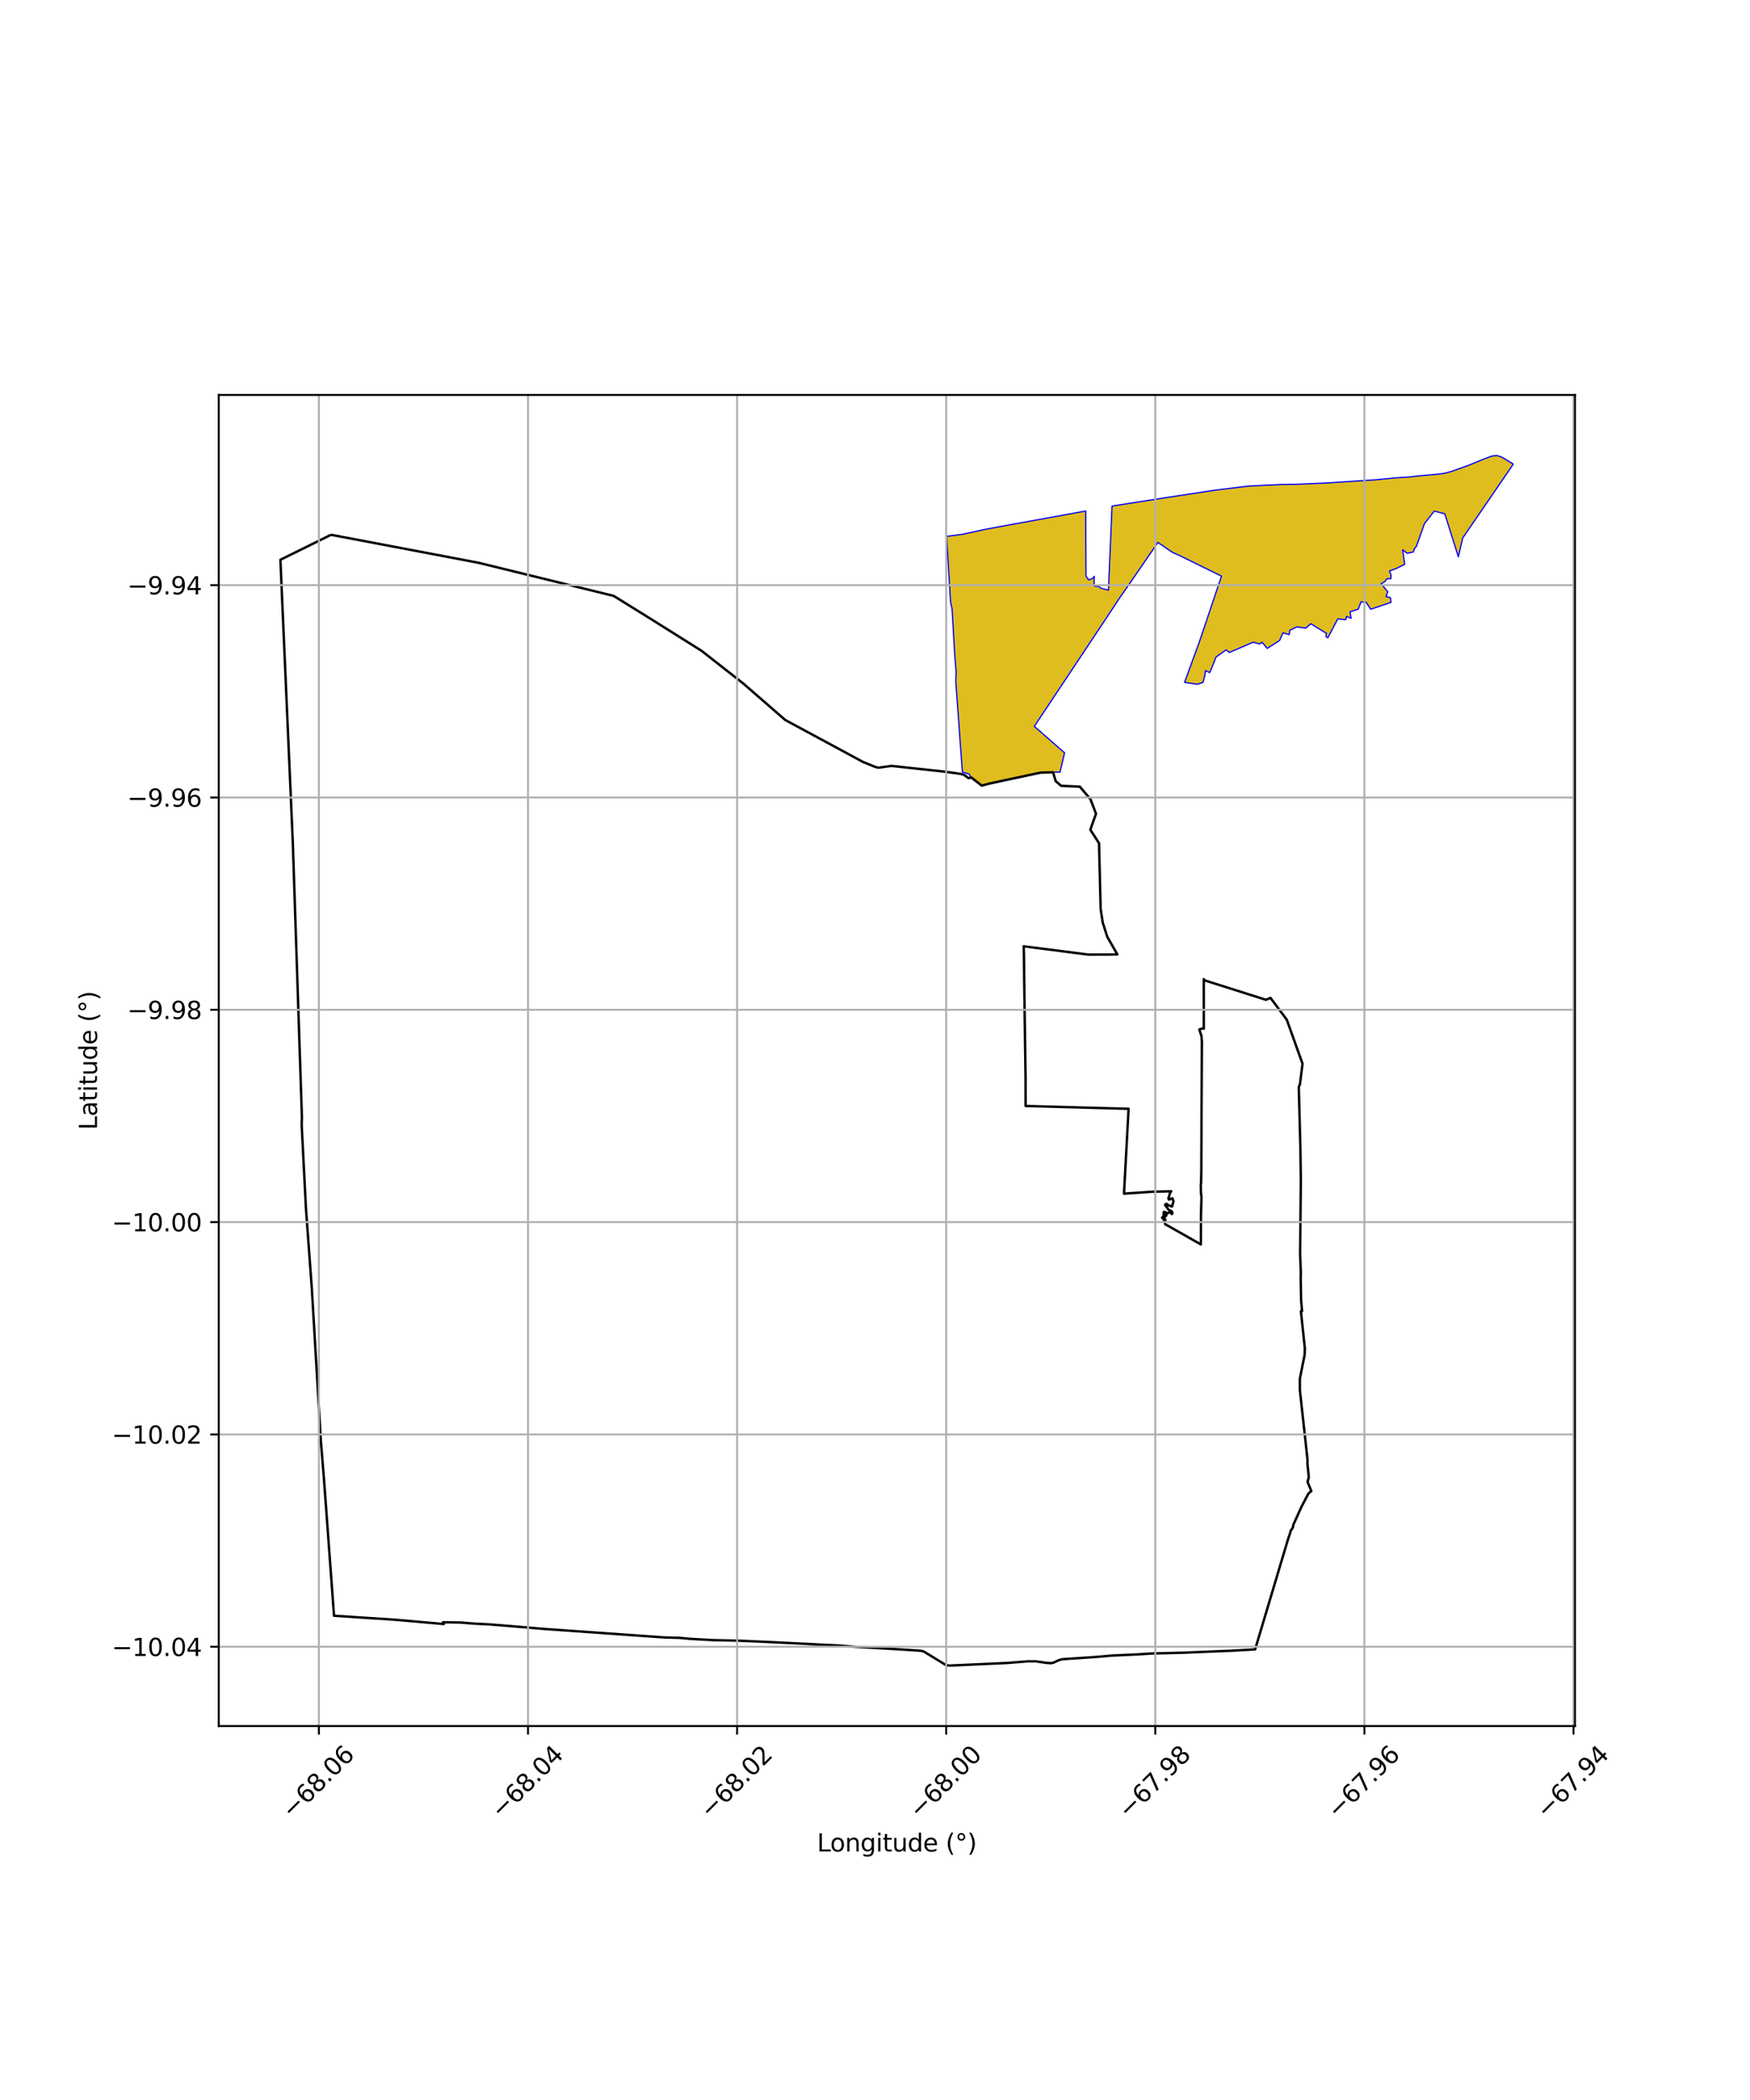 <?xml version="1.0" encoding="utf-8" standalone="no"?>
<!DOCTYPE svg PUBLIC "-//W3C//DTD SVG 1.1//EN"
  "http://www.w3.org/Graphics/SVG/1.1/DTD/svg11.dtd">
<svg xmlns:xlink="http://www.w3.org/1999/xlink" width="720pt" height="864pt" viewBox="0 0 720 864" xmlns="http://www.w3.org/2000/svg" version="1.1">
 <defs>
  <style type="text/css">*{stroke-linejoin: round; stroke-linecap: butt}</style>
 </defs>
 <g id="figure_1">
  <g id="patch_1">
   <path d="M 0 864 
L 720 864 
L 720 0 
L 0 0 
z
" style="fill: #ffffff"/>
  </g>
  <g id="axes_1">
   <g id="patch_2">
    <path d="M 90 710.148 
L 648 710.148 
L 648 162.492 
L 90 162.492 
z
" style="fill: #ffffff"/>
   </g>
   <g id="PatchCollection_1">
    <defs>
     <path id="m7bd45d7fdb" d="M 622.636 -673.066 
L 608.571 -652.538 
L 601.792 -642.645 
L 600.008 -634.899 
L 594.43 -652.603 
L 590.107 -653.722 
L 586.076 -648.594 
L 582.74 -639.204 
L 581.82 -638.109 
L 581.57 -636.94 
L 578.962 -636.331 
L 577.117 -637.83 
L 577.924 -631.809 
L 574.486 -630.122 
L 571.66 -629.071 
L 572.315 -627.377 
L 572.26 -625.909 
L 570.64 -625.913 
L 569.756 -624.687 
L 568.25 -623.836 
L 570.988 -620.493 
L 570.216 -618.619 
L 572.074 -618.076 
L 572.283 -616.158 
L 563.971 -613.343 
L 562.07 -616.185 
L 560.009 -616.418 
L 558.791 -613.356 
L 555.474 -612.311 
L 555.854 -609.598 
L 554.013 -610.417 
L 553.691 -609.033 
L 550.388 -609.365 
L 546.302 -601.558 
L 545.535 -602.145 
L 545.727 -603.426 
L 539.314 -607.379 
L 537.25 -605.579 
L 533.551 -606.092 
L 530.678 -604.666 
L 530.413 -602.894 
L 527.857 -603.64 
L 526.447 -600.452 
L 521.363 -597.232 
L 519.198 -599.813 
L 518.316 -599.043 
L 515.614 -599.792 
L 505.795 -595.553 
L 504.458 -596.623 
L 500.26 -593.637 
L 499.418 -591.332 
L 497.72 -587.288 
L 495.949 -588.082 
L 495.781 -586.409 
L 494.945 -583.241 
L 492.647 -582.468 
L 487.354 -583.237 
L 493.437 -599.869 
L 502.552 -626.955 
L 485.014 -635.573 
L 482.459 -636.693 
L 476.395 -640.825 
L 463.935 -622.692 
L 460.593 -617.918 
L 454.026 -607.966 
L 425.547 -565.16 
L 438.001 -554.259 
L 436.123 -546.344 
L 433.258 -546.264 
L 428.146 -546.118 
L 407.106 -541.631 
L 403.926 -540.774 
L 399.488 -544.126 
L 398.722 -545.514 
L 395.948 -546.341 
L 393.219 -583.756 
L 393.369 -587.682 
L 392.804 -594.352 
L 391.706 -613.535 
L 391.09 -616.177 
L 389.459 -643.318 
L 396.035 -644.188 
L 404.952 -646.126 
L 413.36 -647.704 
L 446.693 -653.751 
L 446.811 -627.765 
L 446.863 -626.901 
L 447.922 -625.394 
L 449.3 -625.908 
L 450.225 -626.904 
L 450.114 -622.864 
L 452.209 -622.637 
L 453.031 -621.968 
L 456.044 -621.202 
L 456.17 -624.17 
L 457.517 -655.794 
L 481.678 -659.563 
L 500.148 -662.371 
L 513.294 -663.964 
L 519.689 -664.321 
L 526.72 -664.644 
L 532.785 -664.741 
L 545.483 -665.261 
L 566.223 -666.617 
L 574.351 -667.408 
L 579.804 -667.754 
L 584.331 -668.273 
L 591.731 -668.921 
L 594.563 -669.329 
L 597.316 -670.088 
L 604.063 -672.5 
L 610.374 -675.097 
L 613.668 -676.328 
L 615.844 -676.614 
L 617.849 -675.94 
L 622.636 -673.066 
" style="stroke: #0000ff; stroke-width: 0.5"/>
    </defs>
    <g clip-path="url(#p3c65aff802)">
     <use xlink:href="#m7bd45d7fdb" x="0" y="864" style="fill: #e0bd1f; stroke: #0000ff; stroke-width: 0.5"/>
    </g>
   </g>
   <g id="PatchCollection_2">
    <path d="M 136.188 220.025 
L 196.98 231.565 
L 252.476 245.168 
L 266.726 254.002 
L 288.622 267.75 
L 305.874 281.275 
L 323.058 296.216 
L 355.06 313.487 
L 360.19 315.571 
L 361.409 315.851 
L 366.781 315.116 
L 388.648 317.478 
L 395.242 318.4 
L 396.635 318.798 
L 398.466 320.147 
L 399.621 319.893 
L 403.926 323.225 
L 407.114 322.37 
L 428.147 317.881 
L 433.258 317.741 
L 434.335 321.358 
L 436.568 323.303 
L 444.287 323.664 
L 448.657 328.851 
L 450.928 334.784 
L 448.591 341.389 
L 452.168 346.904 
L 452.84 373.983 
L 453.716 379.729 
L 454.102 380.827 
L 455.545 385.386 
L 459.709 392.688 
L 456.409 392.728 
L 447.792 392.753 
L 421.174 389.335 
L 421.289 393.215 
L 421.38 403.196 
L 421.947 443.639 
L 421.957 455.029 
L 464.329 456.193 
L 462.447 491.107 
L 474.119 490.307 
L 481.877 490.128 
L 481.324 490.903 
L 480.994 492.372 
L 480.71 492.893 
L 480.924 493.558 
L 482.384 493.02 
L 482.809 494.233 
L 482.215 496.405 
L 480.676 495.902 
L 480.244 495.437 
L 479.851 495.313 
L 479.481 495.49 
L 479.368 495.904 
L 479.836 496.419 
L 480.915 497.87 
L 481.974 498.264 
L 482.378 498.926 
L 482.16 499.499 
L 482.021 499.448 
L 481.556 498.682 
L 480.351 499.151 
L 478.932 498.557 
L 478.718 498.992 
L 478.91 499.329 
L 478.677 499.83 
L 478.878 500.164 
L 479.464 499.721 
L 479.902 499.91 
L 479.798 500.128 
L 479.278 500.634 
L 478.35 500.717 
L 478.103 500.951 
L 478.577 501.445 
L 479.244 501.495 
L 479.506 501.986 
L 478.914 502.109 
L 479.482 503.87 
L 479.636 503.804 
L 494.075 511.992 
L 494.117 499.293 
L 494.326 492.598 
L 494.11 490.898 
L 494.039 487.73 
L 494.152 486.591 
L 494.251 481.808 
L 494.314 468.703 
L 494.349 456.776 
L 494.496 428.627 
L 494.318 426.265 
L 493.426 423.56 
L 494.671 423.137 
L 495.279 423.228 
L 495.265 402.85 
L 495.58 403.34 
L 520.854 411.345 
L 522.717 410.56 
L 529.408 419.517 
L 535.901 437.65 
L 534.823 446.16 
L 534.352 447.238 
L 535.022 472.63 
L 535.203 485.769 
L 534.899 516.011 
L 535.187 523.287 
L 535.141 525.964 
L 535.305 534.859 
L 535.706 539.417 
L 535.229 539.456 
L 536.854 554.788 
L 536.762 557.407 
L 534.802 567.255 
L 534.815 572.008 
L 537.942 600.522 
L 537.926 602.256 
L 538.472 607.779 
L 537.967 609.747 
L 539.525 613.448 
L 538.356 614.445 
L 535.514 619.83 
L 532.093 627.391 
L 531.943 628.458 
L 531.038 629.769 
L 530.887 630.45 
L 530.013 633.026 
L 516.393 678.603 
L 506.592 679.157 
L 487.063 679.967 
L 473.424 680.306 
L 467.791 680.681 
L 457.647 681.138 
L 450.2 681.772 
L 437.041 682.651 
L 435.697 683.019 
L 433.464 684.041 
L 432.497 684.291 
L 430.4 684.139 
L 426.159 683.51 
L 422.753 683.525 
L 414.269 684.205 
L 390.967 685.254 
L 389.321 685.133 
L 380.095 679.493 
L 379.124 679.215 
L 377.527 679.071 
L 370.418 678.618 
L 351.587 677.53 
L 344.793 676.996 
L 316.581 675.583 
L 303.667 675.016 
L 293.258 674.787 
L 283.926 674.275 
L 279.539 673.855 
L 273.313 673.694 
L 224.151 670.213 
L 210.015 669.018 
L 200.936 668.289 
L 195.67 668.037 
L 189.369 667.555 
L 182.261 667.443 
L 182.58 668.173 
L 162.85 666.433 
L 137.423 664.761 
L 133.289 608.54 
L 132.007 592.858 
L 128.292 530.121 
L 125.881 497.311 
L 124.113 462.665 
L 124.218 459.826 
L 120.479 346.858 
L 115.364 230.298 
L 136.188 220.025 
L 136.188 220.025 
" clip-path="url(#p3c65aff802)" style="fill: none; stroke: #000000"/>
   </g>
   <g id="matplotlib.axis_1">
    <g id="xtick_1">
     <g id="line2d_1">
      <path d="M 131.202 710.148 
L 131.202 162.492 
" clip-path="url(#p3c65aff802)" style="fill: none; stroke: #b0b0b0; stroke-width: 0.8; stroke-linecap: square"/>
     </g>
     <g id="line2d_2">
      <defs>
       <path id="mad8b6b1db3" d="M 0 0 
L 0 3.5 
" style="stroke: #000000; stroke-width: 0.8"/>
      </defs>
      <g>
       <use xlink:href="#mad8b6b1db3" x="131.202" y="710.148" style="stroke: #000000; stroke-width: 0.8"/>
      </g>
     </g>
     <g id="text_1">
      <!-- −68.06 -->
      <g transform="translate(120.069 748.689) rotate(-45) scale(0.1 -0.1)">
       <defs>
        <path id="DejaVuSans-2212" d="M 678 2272 
L 4684 2272 
L 4684 1741 
L 678 1741 
L 678 2272 
z
" transform="scale(0.016)"/>
        <path id="DejaVuSans-36" d="M 2113 2584 
Q 1688 2584 1439 2293 
Q 1191 2003 1191 1497 
Q 1191 994 1439 701 
Q 1688 409 2113 409 
Q 2538 409 2786 701 
Q 3034 994 3034 1497 
Q 3034 2003 2786 2293 
Q 2538 2584 2113 2584 
z
M 3366 4563 
L 3366 3988 
Q 3128 4100 2886 4159 
Q 2644 4219 2406 4219 
Q 1781 4219 1451 3797 
Q 1122 3375 1075 2522 
Q 1259 2794 1537 2939 
Q 1816 3084 2150 3084 
Q 2853 3084 3261 2657 
Q 3669 2231 3669 1497 
Q 3669 778 3244 343 
Q 2819 -91 2113 -91 
Q 1303 -91 875 529 
Q 447 1150 447 2328 
Q 447 3434 972 4092 
Q 1497 4750 2381 4750 
Q 2619 4750 2861 4703 
Q 3103 4656 3366 4563 
z
" transform="scale(0.016)"/>
        <path id="DejaVuSans-38" d="M 2034 2216 
Q 1584 2216 1326 1975 
Q 1069 1734 1069 1313 
Q 1069 891 1326 650 
Q 1584 409 2034 409 
Q 2484 409 2743 651 
Q 3003 894 3003 1313 
Q 3003 1734 2745 1975 
Q 2488 2216 2034 2216 
z
M 1403 2484 
Q 997 2584 770 2862 
Q 544 3141 544 3541 
Q 544 4100 942 4425 
Q 1341 4750 2034 4750 
Q 2731 4750 3128 4425 
Q 3525 4100 3525 3541 
Q 3525 3141 3298 2862 
Q 3072 2584 2669 2484 
Q 3125 2378 3379 2068 
Q 3634 1759 3634 1313 
Q 3634 634 3220 271 
Q 2806 -91 2034 -91 
Q 1263 -91 848 271 
Q 434 634 434 1313 
Q 434 1759 690 2068 
Q 947 2378 1403 2484 
z
M 1172 3481 
Q 1172 3119 1398 2916 
Q 1625 2713 2034 2713 
Q 2441 2713 2670 2916 
Q 2900 3119 2900 3481 
Q 2900 3844 2670 4047 
Q 2441 4250 2034 4250 
Q 1625 4250 1398 4047 
Q 1172 3844 1172 3481 
z
" transform="scale(0.016)"/>
        <path id="DejaVuSans-2e" d="M 684 794 
L 1344 794 
L 1344 0 
L 684 0 
L 684 794 
z
" transform="scale(0.016)"/>
        <path id="DejaVuSans-30" d="M 2034 4250 
Q 1547 4250 1301 3770 
Q 1056 3291 1056 2328 
Q 1056 1369 1301 889 
Q 1547 409 2034 409 
Q 2525 409 2770 889 
Q 3016 1369 3016 2328 
Q 3016 3291 2770 3770 
Q 2525 4250 2034 4250 
z
M 2034 4750 
Q 2819 4750 3233 4129 
Q 3647 3509 3647 2328 
Q 3647 1150 3233 529 
Q 2819 -91 2034 -91 
Q 1250 -91 836 529 
Q 422 1150 422 2328 
Q 422 3509 836 4129 
Q 1250 4750 2034 4750 
z
" transform="scale(0.016)"/>
       </defs>
       <use xlink:href="#DejaVuSans-2212"/>
       <use xlink:href="#DejaVuSans-36" transform="translate(83.789 0)"/>
       <use xlink:href="#DejaVuSans-38" transform="translate(147.412 0)"/>
       <use xlink:href="#DejaVuSans-2e" transform="translate(211.035 0)"/>
       <use xlink:href="#DejaVuSans-30" transform="translate(242.822 0)"/>
       <use xlink:href="#DejaVuSans-36" transform="translate(306.445 0)"/>
      </g>
     </g>
    </g>
    <g id="xtick_2">
     <g id="line2d_3">
      <path d="M 217.232 710.148 
L 217.232 162.492 
" clip-path="url(#p3c65aff802)" style="fill: none; stroke: #b0b0b0; stroke-width: 0.8; stroke-linecap: square"/>
     </g>
     <g id="line2d_4">
      <g>
       <use xlink:href="#mad8b6b1db3" x="217.232" y="710.148" style="stroke: #000000; stroke-width: 0.8"/>
      </g>
     </g>
     <g id="text_2">
      <!-- −68.04 -->
      <g transform="translate(206.099 748.689) rotate(-45) scale(0.1 -0.1)">
       <defs>
        <path id="DejaVuSans-34" d="M 2419 4116 
L 825 1625 
L 2419 1625 
L 2419 4116 
z
M 2253 4666 
L 3047 4666 
L 3047 1625 
L 3713 1625 
L 3713 1100 
L 3047 1100 
L 3047 0 
L 2419 0 
L 2419 1100 
L 313 1100 
L 313 1709 
L 2253 4666 
z
" transform="scale(0.016)"/>
       </defs>
       <use xlink:href="#DejaVuSans-2212"/>
       <use xlink:href="#DejaVuSans-36" transform="translate(83.789 0)"/>
       <use xlink:href="#DejaVuSans-38" transform="translate(147.412 0)"/>
       <use xlink:href="#DejaVuSans-2e" transform="translate(211.035 0)"/>
       <use xlink:href="#DejaVuSans-30" transform="translate(242.822 0)"/>
       <use xlink:href="#DejaVuSans-34" transform="translate(306.445 0)"/>
      </g>
     </g>
    </g>
    <g id="xtick_3">
     <g id="line2d_5">
      <path d="M 303.262 710.148 
L 303.262 162.492 
" clip-path="url(#p3c65aff802)" style="fill: none; stroke: #b0b0b0; stroke-width: 0.8; stroke-linecap: square"/>
     </g>
     <g id="line2d_6">
      <g>
       <use xlink:href="#mad8b6b1db3" x="303.262" y="710.148" style="stroke: #000000; stroke-width: 0.8"/>
      </g>
     </g>
     <g id="text_3">
      <!-- −68.02 -->
      <g transform="translate(292.129 748.689) rotate(-45) scale(0.1 -0.1)">
       <defs>
        <path id="DejaVuSans-32" d="M 1228 531 
L 3431 531 
L 3431 0 
L 469 0 
L 469 531 
Q 828 903 1448 1529 
Q 2069 2156 2228 2338 
Q 2531 2678 2651 2914 
Q 2772 3150 2772 3378 
Q 2772 3750 2511 3984 
Q 2250 4219 1831 4219 
Q 1534 4219 1204 4116 
Q 875 4013 500 3803 
L 500 4441 
Q 881 4594 1212 4672 
Q 1544 4750 1819 4750 
Q 2544 4750 2975 4387 
Q 3406 4025 3406 3419 
Q 3406 3131 3298 2873 
Q 3191 2616 2906 2266 
Q 2828 2175 2409 1742 
Q 1991 1309 1228 531 
z
" transform="scale(0.016)"/>
       </defs>
       <use xlink:href="#DejaVuSans-2212"/>
       <use xlink:href="#DejaVuSans-36" transform="translate(83.789 0)"/>
       <use xlink:href="#DejaVuSans-38" transform="translate(147.412 0)"/>
       <use xlink:href="#DejaVuSans-2e" transform="translate(211.035 0)"/>
       <use xlink:href="#DejaVuSans-30" transform="translate(242.822 0)"/>
       <use xlink:href="#DejaVuSans-32" transform="translate(306.445 0)"/>
      </g>
     </g>
    </g>
    <g id="xtick_4">
     <g id="line2d_7">
      <path d="M 389.292 710.148 
L 389.292 162.492 
" clip-path="url(#p3c65aff802)" style="fill: none; stroke: #b0b0b0; stroke-width: 0.8; stroke-linecap: square"/>
     </g>
     <g id="line2d_8">
      <g>
       <use xlink:href="#mad8b6b1db3" x="389.292" y="710.148" style="stroke: #000000; stroke-width: 0.8"/>
      </g>
     </g>
     <g id="text_4">
      <!-- −68.00 -->
      <g transform="translate(378.159 748.689) rotate(-45) scale(0.1 -0.1)">
       <use xlink:href="#DejaVuSans-2212"/>
       <use xlink:href="#DejaVuSans-36" transform="translate(83.789 0)"/>
       <use xlink:href="#DejaVuSans-38" transform="translate(147.412 0)"/>
       <use xlink:href="#DejaVuSans-2e" transform="translate(211.035 0)"/>
       <use xlink:href="#DejaVuSans-30" transform="translate(242.822 0)"/>
       <use xlink:href="#DejaVuSans-30" transform="translate(306.445 0)"/>
      </g>
     </g>
    </g>
    <g id="xtick_5">
     <g id="line2d_9">
      <path d="M 475.322 710.148 
L 475.322 162.492 
" clip-path="url(#p3c65aff802)" style="fill: none; stroke: #b0b0b0; stroke-width: 0.8; stroke-linecap: square"/>
     </g>
     <g id="line2d_10">
      <g>
       <use xlink:href="#mad8b6b1db3" x="475.322" y="710.148" style="stroke: #000000; stroke-width: 0.8"/>
      </g>
     </g>
     <g id="text_5">
      <!-- −67.98 -->
      <g transform="translate(464.189 748.689) rotate(-45) scale(0.1 -0.1)">
       <defs>
        <path id="DejaVuSans-37" d="M 525 4666 
L 3525 4666 
L 3525 4397 
L 1831 0 
L 1172 0 
L 2766 4134 
L 525 4134 
L 525 4666 
z
" transform="scale(0.016)"/>
        <path id="DejaVuSans-39" d="M 703 97 
L 703 672 
Q 941 559 1184 500 
Q 1428 441 1663 441 
Q 2288 441 2617 861 
Q 2947 1281 2994 2138 
Q 2813 1869 2534 1725 
Q 2256 1581 1919 1581 
Q 1219 1581 811 2004 
Q 403 2428 403 3163 
Q 403 3881 828 4315 
Q 1253 4750 1959 4750 
Q 2769 4750 3195 4129 
Q 3622 3509 3622 2328 
Q 3622 1225 3098 567 
Q 2575 -91 1691 -91 
Q 1453 -91 1209 -44 
Q 966 3 703 97 
z
M 1959 2075 
Q 2384 2075 2632 2365 
Q 2881 2656 2881 3163 
Q 2881 3666 2632 3958 
Q 2384 4250 1959 4250 
Q 1534 4250 1286 3958 
Q 1038 3666 1038 3163 
Q 1038 2656 1286 2365 
Q 1534 2075 1959 2075 
z
" transform="scale(0.016)"/>
       </defs>
       <use xlink:href="#DejaVuSans-2212"/>
       <use xlink:href="#DejaVuSans-36" transform="translate(83.789 0)"/>
       <use xlink:href="#DejaVuSans-37" transform="translate(147.412 0)"/>
       <use xlink:href="#DejaVuSans-2e" transform="translate(211.035 0)"/>
       <use xlink:href="#DejaVuSans-39" transform="translate(242.822 0)"/>
       <use xlink:href="#DejaVuSans-38" transform="translate(306.445 0)"/>
      </g>
     </g>
    </g>
    <g id="xtick_6">
     <g id="line2d_11">
      <path d="M 561.352 710.148 
L 561.352 162.492 
" clip-path="url(#p3c65aff802)" style="fill: none; stroke: #b0b0b0; stroke-width: 0.8; stroke-linecap: square"/>
     </g>
     <g id="line2d_12">
      <g>
       <use xlink:href="#mad8b6b1db3" x="561.352" y="710.148" style="stroke: #000000; stroke-width: 0.8"/>
      </g>
     </g>
     <g id="text_6">
      <!-- −67.96 -->
      <g transform="translate(550.219 748.689) rotate(-45) scale(0.1 -0.1)">
       <use xlink:href="#DejaVuSans-2212"/>
       <use xlink:href="#DejaVuSans-36" transform="translate(83.789 0)"/>
       <use xlink:href="#DejaVuSans-37" transform="translate(147.412 0)"/>
       <use xlink:href="#DejaVuSans-2e" transform="translate(211.035 0)"/>
       <use xlink:href="#DejaVuSans-39" transform="translate(242.822 0)"/>
       <use xlink:href="#DejaVuSans-36" transform="translate(306.445 0)"/>
      </g>
     </g>
    </g>
    <g id="xtick_7">
     <g id="line2d_13">
      <path d="M 647.382 710.148 
L 647.382 162.492 
" clip-path="url(#p3c65aff802)" style="fill: none; stroke: #b0b0b0; stroke-width: 0.8; stroke-linecap: square"/>
     </g>
     <g id="line2d_14">
      <g>
       <use xlink:href="#mad8b6b1db3" x="647.382" y="710.148" style="stroke: #000000; stroke-width: 0.8"/>
      </g>
     </g>
     <g id="text_7">
      <!-- −67.94 -->
      <g transform="translate(636.249 748.689) rotate(-45) scale(0.1 -0.1)">
       <use xlink:href="#DejaVuSans-2212"/>
       <use xlink:href="#DejaVuSans-36" transform="translate(83.789 0)"/>
       <use xlink:href="#DejaVuSans-37" transform="translate(147.412 0)"/>
       <use xlink:href="#DejaVuSans-2e" transform="translate(211.035 0)"/>
       <use xlink:href="#DejaVuSans-39" transform="translate(242.822 0)"/>
       <use xlink:href="#DejaVuSans-34" transform="translate(306.445 0)"/>
      </g>
     </g>
    </g>
    <g id="text_8">
     <!-- Longitude (°) -->
     <g transform="translate(336.14 761.758) scale(0.1 -0.1)">
      <defs>
       <path id="DejaVuSans-4c" d="M 628 4666 
L 1259 4666 
L 1259 531 
L 3531 531 
L 3531 0 
L 628 0 
L 628 4666 
z
" transform="scale(0.016)"/>
       <path id="DejaVuSans-6f" d="M 1959 3097 
Q 1497 3097 1228 2736 
Q 959 2375 959 1747 
Q 959 1119 1226 758 
Q 1494 397 1959 397 
Q 2419 397 2687 759 
Q 2956 1122 2956 1747 
Q 2956 2369 2687 2733 
Q 2419 3097 1959 3097 
z
M 1959 3584 
Q 2709 3584 3137 3096 
Q 3566 2609 3566 1747 
Q 3566 888 3137 398 
Q 2709 -91 1959 -91 
Q 1206 -91 779 398 
Q 353 888 353 1747 
Q 353 2609 779 3096 
Q 1206 3584 1959 3584 
z
" transform="scale(0.016)"/>
       <path id="DejaVuSans-6e" d="M 3513 2113 
L 3513 0 
L 2938 0 
L 2938 2094 
Q 2938 2591 2744 2837 
Q 2550 3084 2163 3084 
Q 1697 3084 1428 2787 
Q 1159 2491 1159 1978 
L 1159 0 
L 581 0 
L 581 3500 
L 1159 3500 
L 1159 2956 
Q 1366 3272 1645 3428 
Q 1925 3584 2291 3584 
Q 2894 3584 3203 3211 
Q 3513 2838 3513 2113 
z
" transform="scale(0.016)"/>
       <path id="DejaVuSans-67" d="M 2906 1791 
Q 2906 2416 2648 2759 
Q 2391 3103 1925 3103 
Q 1463 3103 1205 2759 
Q 947 2416 947 1791 
Q 947 1169 1205 825 
Q 1463 481 1925 481 
Q 2391 481 2648 825 
Q 2906 1169 2906 1791 
z
M 3481 434 
Q 3481 -459 3084 -895 
Q 2688 -1331 1869 -1331 
Q 1566 -1331 1297 -1286 
Q 1028 -1241 775 -1147 
L 775 -588 
Q 1028 -725 1275 -790 
Q 1522 -856 1778 -856 
Q 2344 -856 2625 -561 
Q 2906 -266 2906 331 
L 2906 616 
Q 2728 306 2450 153 
Q 2172 0 1784 0 
Q 1141 0 747 490 
Q 353 981 353 1791 
Q 353 2603 747 3093 
Q 1141 3584 1784 3584 
Q 2172 3584 2450 3431 
Q 2728 3278 2906 2969 
L 2906 3500 
L 3481 3500 
L 3481 434 
z
" transform="scale(0.016)"/>
       <path id="DejaVuSans-69" d="M 603 3500 
L 1178 3500 
L 1178 0 
L 603 0 
L 603 3500 
z
M 603 4863 
L 1178 4863 
L 1178 4134 
L 603 4134 
L 603 4863 
z
" transform="scale(0.016)"/>
       <path id="DejaVuSans-74" d="M 1172 4494 
L 1172 3500 
L 2356 3500 
L 2356 3053 
L 1172 3053 
L 1172 1153 
Q 1172 725 1289 603 
Q 1406 481 1766 481 
L 2356 481 
L 2356 0 
L 1766 0 
Q 1100 0 847 248 
Q 594 497 594 1153 
L 594 3053 
L 172 3053 
L 172 3500 
L 594 3500 
L 594 4494 
L 1172 4494 
z
" transform="scale(0.016)"/>
       <path id="DejaVuSans-75" d="M 544 1381 
L 544 3500 
L 1119 3500 
L 1119 1403 
Q 1119 906 1312 657 
Q 1506 409 1894 409 
Q 2359 409 2629 706 
Q 2900 1003 2900 1516 
L 2900 3500 
L 3475 3500 
L 3475 0 
L 2900 0 
L 2900 538 
Q 2691 219 2414 64 
Q 2138 -91 1772 -91 
Q 1169 -91 856 284 
Q 544 659 544 1381 
z
M 1991 3584 
L 1991 3584 
z
" transform="scale(0.016)"/>
       <path id="DejaVuSans-64" d="M 2906 2969 
L 2906 4863 
L 3481 4863 
L 3481 0 
L 2906 0 
L 2906 525 
Q 2725 213 2448 61 
Q 2172 -91 1784 -91 
Q 1150 -91 751 415 
Q 353 922 353 1747 
Q 353 2572 751 3078 
Q 1150 3584 1784 3584 
Q 2172 3584 2448 3432 
Q 2725 3281 2906 2969 
z
M 947 1747 
Q 947 1113 1208 752 
Q 1469 391 1925 391 
Q 2381 391 2643 752 
Q 2906 1113 2906 1747 
Q 2906 2381 2643 2742 
Q 2381 3103 1925 3103 
Q 1469 3103 1208 2742 
Q 947 2381 947 1747 
z
" transform="scale(0.016)"/>
       <path id="DejaVuSans-65" d="M 3597 1894 
L 3597 1613 
L 953 1613 
Q 991 1019 1311 708 
Q 1631 397 2203 397 
Q 2534 397 2845 478 
Q 3156 559 3463 722 
L 3463 178 
Q 3153 47 2828 -22 
Q 2503 -91 2169 -91 
Q 1331 -91 842 396 
Q 353 884 353 1716 
Q 353 2575 817 3079 
Q 1281 3584 2069 3584 
Q 2775 3584 3186 3129 
Q 3597 2675 3597 1894 
z
M 3022 2063 
Q 3016 2534 2758 2815 
Q 2500 3097 2075 3097 
Q 1594 3097 1305 2825 
Q 1016 2553 972 2059 
L 3022 2063 
z
" transform="scale(0.016)"/>
       <path id="DejaVuSans-20" transform="scale(0.016)"/>
       <path id="DejaVuSans-28" d="M 1984 4856 
Q 1566 4138 1362 3434 
Q 1159 2731 1159 2009 
Q 1159 1288 1364 580 
Q 1569 -128 1984 -844 
L 1484 -844 
Q 1016 -109 783 600 
Q 550 1309 550 2009 
Q 550 2706 781 3412 
Q 1013 4119 1484 4856 
L 1984 4856 
z
" transform="scale(0.016)"/>
       <path id="DejaVuSans-b0" d="M 1600 4347 
Q 1350 4347 1178 4173 
Q 1006 4000 1006 3750 
Q 1006 3503 1178 3333 
Q 1350 3163 1600 3163 
Q 1850 3163 2022 3333 
Q 2194 3503 2194 3750 
Q 2194 3997 2020 4172 
Q 1847 4347 1600 4347 
z
M 1600 4750 
Q 1800 4750 1984 4673 
Q 2169 4597 2303 4453 
Q 2447 4313 2519 4134 
Q 2591 3956 2591 3750 
Q 2591 3338 2302 3052 
Q 2013 2766 1594 2766 
Q 1172 2766 890 3047 
Q 609 3328 609 3750 
Q 609 4169 896 4459 
Q 1184 4750 1600 4750 
z
" transform="scale(0.016)"/>
       <path id="DejaVuSans-29" d="M 513 4856 
L 1013 4856 
Q 1481 4119 1714 3412 
Q 1947 2706 1947 2009 
Q 1947 1309 1714 600 
Q 1481 -109 1013 -844 
L 513 -844 
Q 928 -128 1133 580 
Q 1338 1288 1338 2009 
Q 1338 2731 1133 3434 
Q 928 4138 513 4856 
z
" transform="scale(0.016)"/>
      </defs>
      <use xlink:href="#DejaVuSans-4c"/>
      <use xlink:href="#DejaVuSans-6f" transform="translate(53.963 0)"/>
      <use xlink:href="#DejaVuSans-6e" transform="translate(115.145 0)"/>
      <use xlink:href="#DejaVuSans-67" transform="translate(178.523 0)"/>
      <use xlink:href="#DejaVuSans-69" transform="translate(242 0)"/>
      <use xlink:href="#DejaVuSans-74" transform="translate(269.783 0)"/>
      <use xlink:href="#DejaVuSans-75" transform="translate(308.992 0)"/>
      <use xlink:href="#DejaVuSans-64" transform="translate(372.371 0)"/>
      <use xlink:href="#DejaVuSans-65" transform="translate(435.848 0)"/>
      <use xlink:href="#DejaVuSans-20" transform="translate(497.371 0)"/>
      <use xlink:href="#DejaVuSans-28" transform="translate(529.158 0)"/>
      <use xlink:href="#DejaVuSans-b0" transform="translate(568.172 0)"/>
      <use xlink:href="#DejaVuSans-29" transform="translate(618.172 0)"/>
     </g>
    </g>
   </g>
   <g id="matplotlib.axis_2">
    <g id="ytick_1">
     <g id="line2d_15">
      <path d="M 90 677.52 
L 648 677.52 
" clip-path="url(#p3c65aff802)" style="fill: none; stroke: #b0b0b0; stroke-width: 0.8; stroke-linecap: square"/>
     </g>
     <g id="line2d_16">
      <defs>
       <path id="m560cbe7afd" d="M 0 0 
L -3.5 0 
" style="stroke: #000000; stroke-width: 0.8"/>
      </defs>
      <g>
       <use xlink:href="#m560cbe7afd" x="90" y="677.52" style="stroke: #000000; stroke-width: 0.8"/>
      </g>
     </g>
     <g id="text_9">
      <!-- −10.04 -->
      <g transform="translate(45.992 681.319) scale(0.1 -0.1)">
       <defs>
        <path id="DejaVuSans-31" d="M 794 531 
L 1825 531 
L 1825 4091 
L 703 3866 
L 703 4441 
L 1819 4666 
L 2450 4666 
L 2450 531 
L 3481 531 
L 3481 0 
L 794 0 
L 794 531 
z
" transform="scale(0.016)"/>
       </defs>
       <use xlink:href="#DejaVuSans-2212"/>
       <use xlink:href="#DejaVuSans-31" transform="translate(83.789 0)"/>
       <use xlink:href="#DejaVuSans-30" transform="translate(147.412 0)"/>
       <use xlink:href="#DejaVuSans-2e" transform="translate(211.035 0)"/>
       <use xlink:href="#DejaVuSans-30" transform="translate(242.822 0)"/>
       <use xlink:href="#DejaVuSans-34" transform="translate(306.445 0)"/>
      </g>
     </g>
    </g>
    <g id="ytick_2">
     <g id="line2d_17">
      <path d="M 90 590.166 
L 648 590.166 
" clip-path="url(#p3c65aff802)" style="fill: none; stroke: #b0b0b0; stroke-width: 0.8; stroke-linecap: square"/>
     </g>
     <g id="line2d_18">
      <g>
       <use xlink:href="#m560cbe7afd" x="90" y="590.166" style="stroke: #000000; stroke-width: 0.8"/>
      </g>
     </g>
     <g id="text_10">
      <!-- −10.02 -->
      <g transform="translate(45.992 593.965) scale(0.1 -0.1)">
       <use xlink:href="#DejaVuSans-2212"/>
       <use xlink:href="#DejaVuSans-31" transform="translate(83.789 0)"/>
       <use xlink:href="#DejaVuSans-30" transform="translate(147.412 0)"/>
       <use xlink:href="#DejaVuSans-2e" transform="translate(211.035 0)"/>
       <use xlink:href="#DejaVuSans-30" transform="translate(242.822 0)"/>
       <use xlink:href="#DejaVuSans-32" transform="translate(306.445 0)"/>
      </g>
     </g>
    </g>
    <g id="ytick_3">
     <g id="line2d_19">
      <path d="M 90 502.811 
L 648 502.811 
" clip-path="url(#p3c65aff802)" style="fill: none; stroke: #b0b0b0; stroke-width: 0.8; stroke-linecap: square"/>
     </g>
     <g id="line2d_20">
      <g>
       <use xlink:href="#m560cbe7afd" x="90" y="502.811" style="stroke: #000000; stroke-width: 0.8"/>
      </g>
     </g>
     <g id="text_11">
      <!-- −10.00 -->
      <g transform="translate(45.992 506.611) scale(0.1 -0.1)">
       <use xlink:href="#DejaVuSans-2212"/>
       <use xlink:href="#DejaVuSans-31" transform="translate(83.789 0)"/>
       <use xlink:href="#DejaVuSans-30" transform="translate(147.412 0)"/>
       <use xlink:href="#DejaVuSans-2e" transform="translate(211.035 0)"/>
       <use xlink:href="#DejaVuSans-30" transform="translate(242.822 0)"/>
       <use xlink:href="#DejaVuSans-30" transform="translate(306.445 0)"/>
      </g>
     </g>
    </g>
    <g id="ytick_4">
     <g id="line2d_21">
      <path d="M 90 415.457 
L 648 415.457 
" clip-path="url(#p3c65aff802)" style="fill: none; stroke: #b0b0b0; stroke-width: 0.8; stroke-linecap: square"/>
     </g>
     <g id="line2d_22">
      <g>
       <use xlink:href="#m560cbe7afd" x="90" y="415.457" style="stroke: #000000; stroke-width: 0.8"/>
      </g>
     </g>
     <g id="text_12">
      <!-- −9.98 -->
      <g transform="translate(52.355 419.257) scale(0.1 -0.1)">
       <use xlink:href="#DejaVuSans-2212"/>
       <use xlink:href="#DejaVuSans-39" transform="translate(83.789 0)"/>
       <use xlink:href="#DejaVuSans-2e" transform="translate(147.412 0)"/>
       <use xlink:href="#DejaVuSans-39" transform="translate(179.199 0)"/>
       <use xlink:href="#DejaVuSans-38" transform="translate(242.822 0)"/>
      </g>
     </g>
    </g>
    <g id="ytick_5">
     <g id="line2d_23">
      <path d="M 90 328.103 
L 648 328.103 
" clip-path="url(#p3c65aff802)" style="fill: none; stroke: #b0b0b0; stroke-width: 0.8; stroke-linecap: square"/>
     </g>
     <g id="line2d_24">
      <g>
       <use xlink:href="#m560cbe7afd" x="90" y="328.103" style="stroke: #000000; stroke-width: 0.8"/>
      </g>
     </g>
     <g id="text_13">
      <!-- −9.96 -->
      <g transform="translate(52.355 331.902) scale(0.1 -0.1)">
       <use xlink:href="#DejaVuSans-2212"/>
       <use xlink:href="#DejaVuSans-39" transform="translate(83.789 0)"/>
       <use xlink:href="#DejaVuSans-2e" transform="translate(147.412 0)"/>
       <use xlink:href="#DejaVuSans-39" transform="translate(179.199 0)"/>
       <use xlink:href="#DejaVuSans-36" transform="translate(242.822 0)"/>
      </g>
     </g>
    </g>
    <g id="ytick_6">
     <g id="line2d_25">
      <path d="M 90 240.749 
L 648 240.749 
" clip-path="url(#p3c65aff802)" style="fill: none; stroke: #b0b0b0; stroke-width: 0.8; stroke-linecap: square"/>
     </g>
     <g id="line2d_26">
      <g>
       <use xlink:href="#m560cbe7afd" x="90" y="240.749" style="stroke: #000000; stroke-width: 0.8"/>
      </g>
     </g>
     <g id="text_14">
      <!-- −9.94 -->
      <g transform="translate(52.355 244.548) scale(0.1 -0.1)">
       <use xlink:href="#DejaVuSans-2212"/>
       <use xlink:href="#DejaVuSans-39" transform="translate(83.789 0)"/>
       <use xlink:href="#DejaVuSans-2e" transform="translate(147.412 0)"/>
       <use xlink:href="#DejaVuSans-39" transform="translate(179.199 0)"/>
       <use xlink:href="#DejaVuSans-34" transform="translate(242.822 0)"/>
      </g>
     </g>
    </g>
    <g id="text_15">
     <!-- Latitude (°) -->
     <g transform="translate(39.913 464.89) rotate(-90) scale(0.1 -0.1)">
      <defs>
       <path id="DejaVuSans-61" d="M 2194 1759 
Q 1497 1759 1228 1600 
Q 959 1441 959 1056 
Q 959 750 1161 570 
Q 1363 391 1709 391 
Q 2188 391 2477 730 
Q 2766 1069 2766 1631 
L 2766 1759 
L 2194 1759 
z
M 3341 1997 
L 3341 0 
L 2766 0 
L 2766 531 
Q 2569 213 2275 61 
Q 1981 -91 1556 -91 
Q 1019 -91 701 211 
Q 384 513 384 1019 
Q 384 1609 779 1909 
Q 1175 2209 1959 2209 
L 2766 2209 
L 2766 2266 
Q 2766 2663 2505 2880 
Q 2244 3097 1772 3097 
Q 1472 3097 1187 3025 
Q 903 2953 641 2809 
L 641 3341 
Q 956 3463 1253 3523 
Q 1550 3584 1831 3584 
Q 2591 3584 2966 3190 
Q 3341 2797 3341 1997 
z
" transform="scale(0.016)"/>
      </defs>
      <use xlink:href="#DejaVuSans-4c"/>
      <use xlink:href="#DejaVuSans-61" transform="translate(55.713 0)"/>
      <use xlink:href="#DejaVuSans-74" transform="translate(116.992 0)"/>
      <use xlink:href="#DejaVuSans-69" transform="translate(156.201 0)"/>
      <use xlink:href="#DejaVuSans-74" transform="translate(183.984 0)"/>
      <use xlink:href="#DejaVuSans-75" transform="translate(223.193 0)"/>
      <use xlink:href="#DejaVuSans-64" transform="translate(286.572 0)"/>
      <use xlink:href="#DejaVuSans-65" transform="translate(350.049 0)"/>
      <use xlink:href="#DejaVuSans-20" transform="translate(411.572 0)"/>
      <use xlink:href="#DejaVuSans-28" transform="translate(443.359 0)"/>
      <use xlink:href="#DejaVuSans-b0" transform="translate(482.373 0)"/>
      <use xlink:href="#DejaVuSans-29" transform="translate(532.373 0)"/>
     </g>
    </g>
   </g>
   <g id="patch_3">
    <path d="M 90 710.148 
L 90 162.492 
" style="fill: none; stroke: #000000; stroke-width: 0.8; stroke-linejoin: miter; stroke-linecap: square"/>
   </g>
   <g id="patch_4">
    <path d="M 648 710.148 
L 648 162.492 
" style="fill: none; stroke: #000000; stroke-width: 0.8; stroke-linejoin: miter; stroke-linecap: square"/>
   </g>
   <g id="patch_5">
    <path d="M 90 710.148 
L 648 710.148 
" style="fill: none; stroke: #000000; stroke-width: 0.8; stroke-linejoin: miter; stroke-linecap: square"/>
   </g>
   <g id="patch_6">
    <path d="M 90 162.492 
L 648 162.492 
" style="fill: none; stroke: #000000; stroke-width: 0.8; stroke-linejoin: miter; stroke-linecap: square"/>
   </g>
  </g>
 </g>
 <defs>
  <clipPath id="p3c65aff802">
   <rect x="90" y="162.492" width="558" height="547.655"/>
  </clipPath>
 </defs>
</svg>
